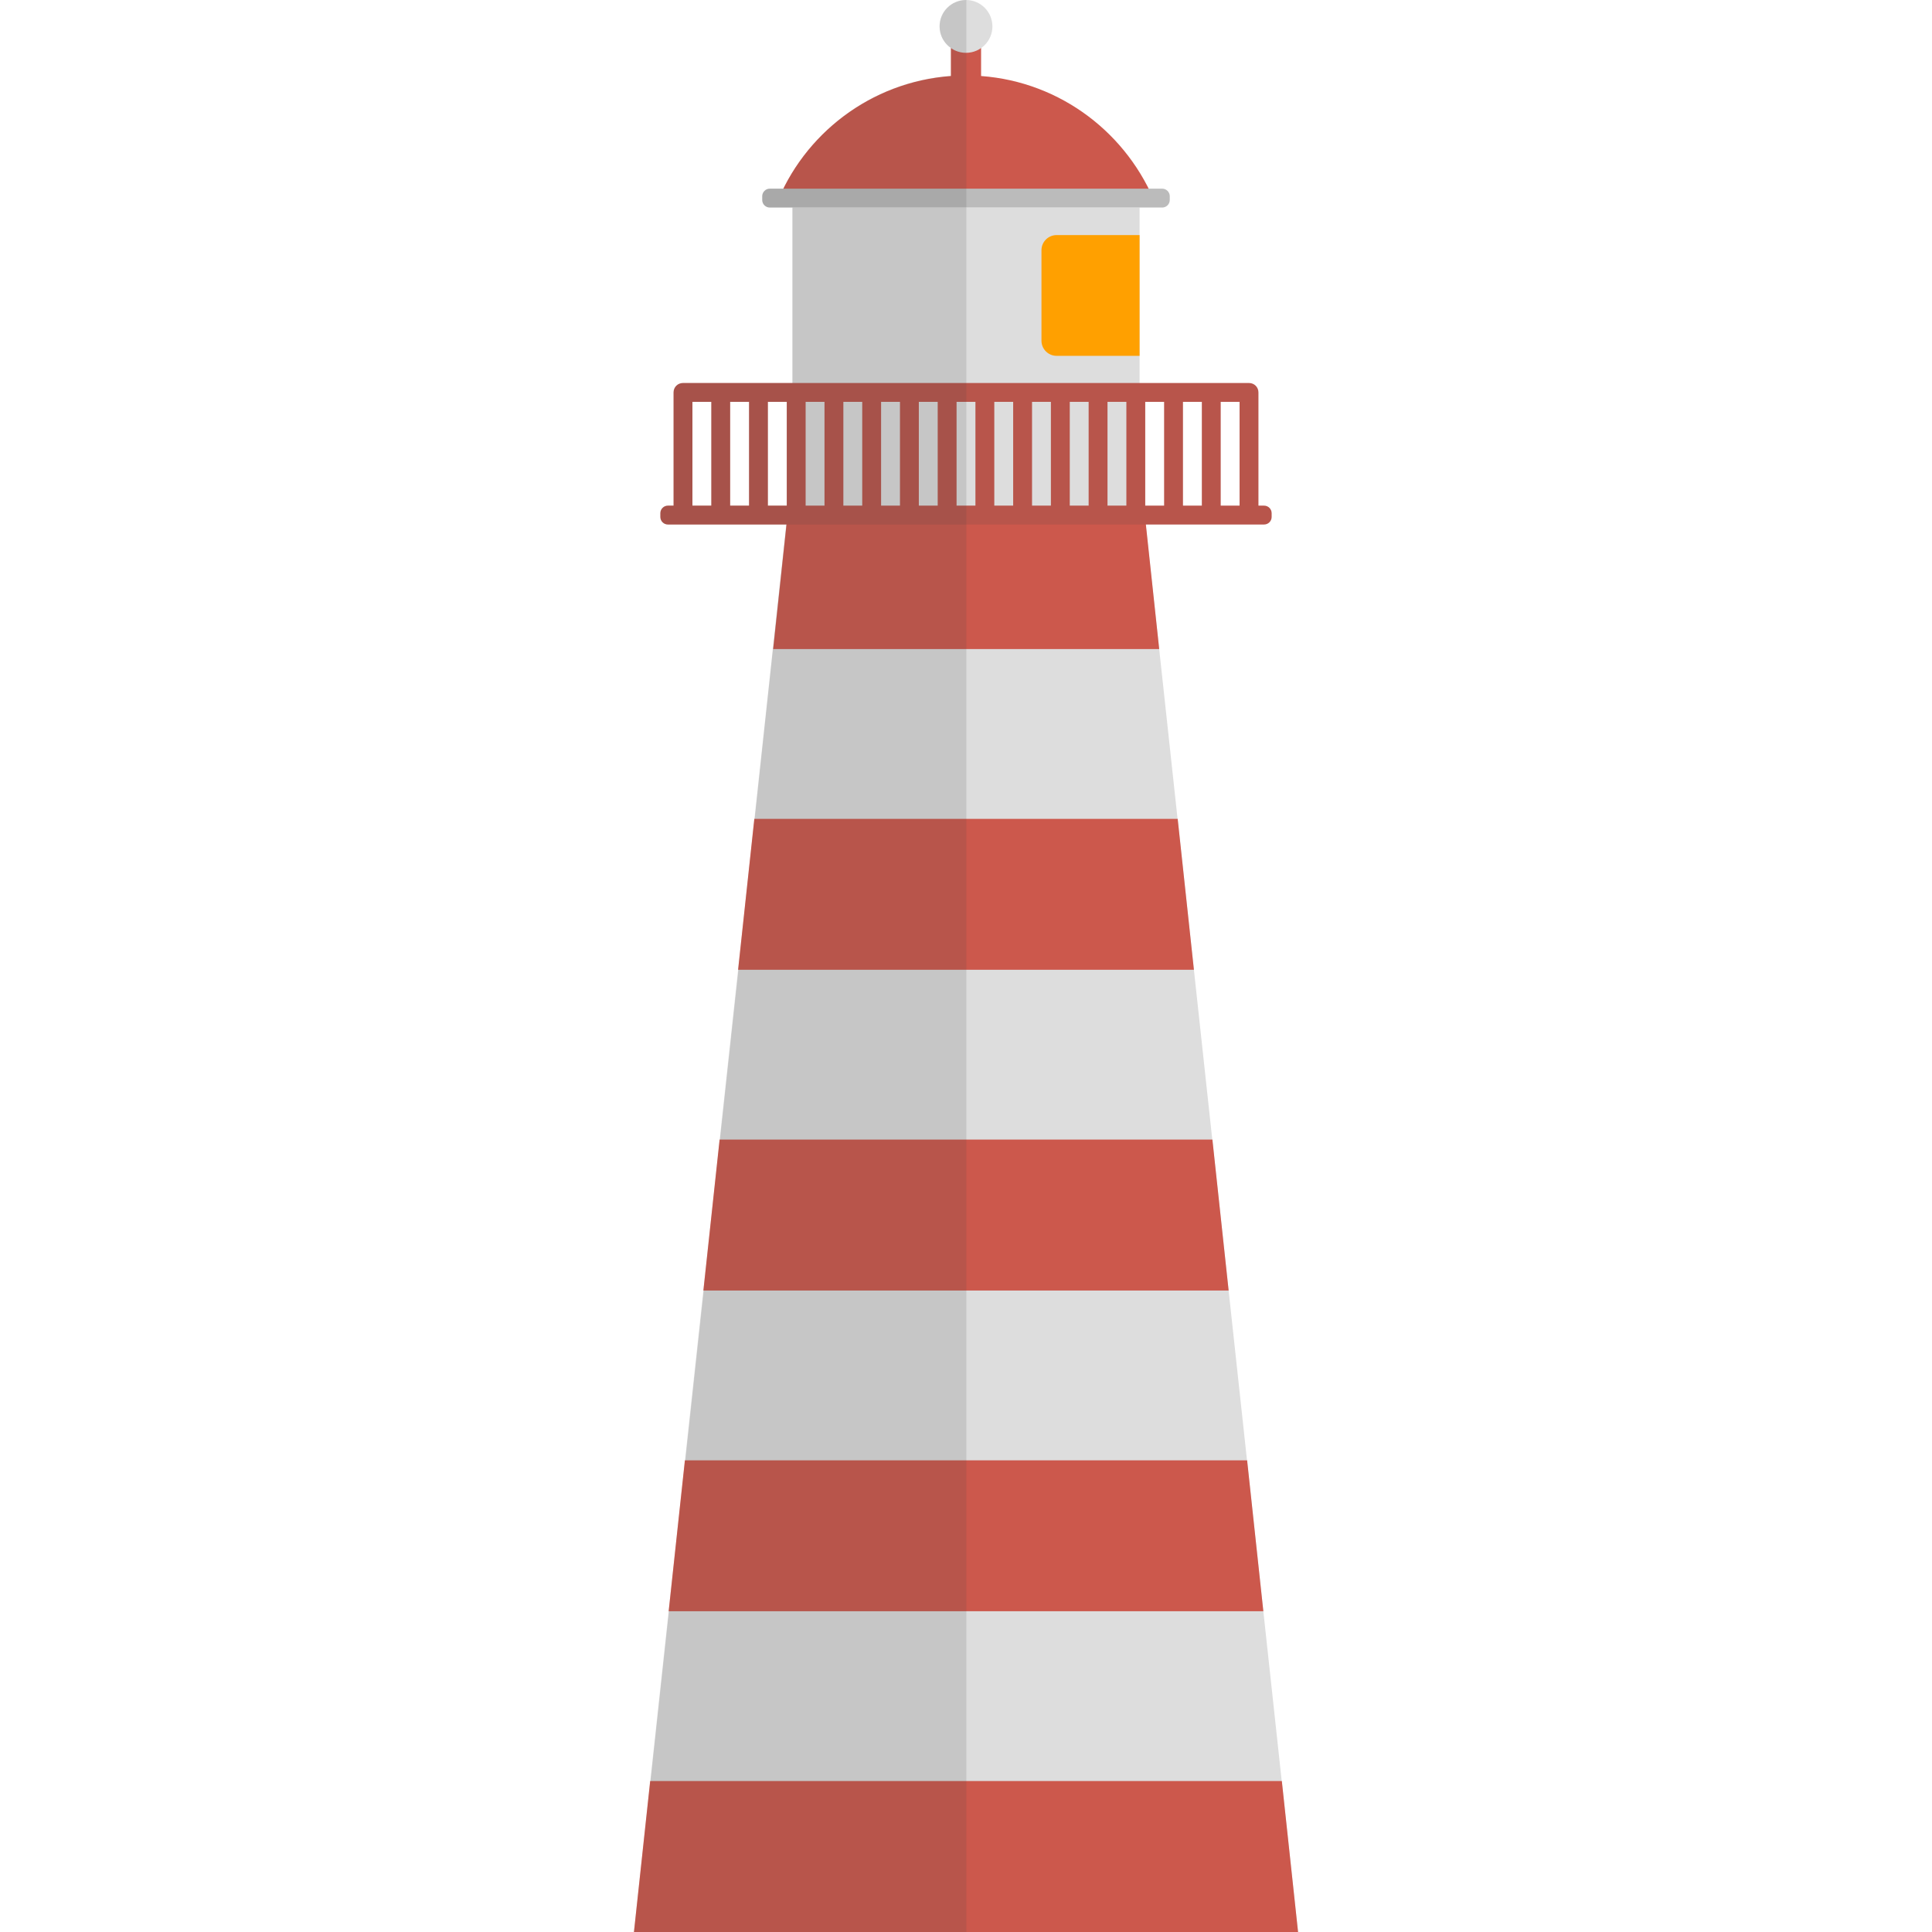 <svg xmlns="http://www.w3.org/2000/svg" viewBox="0 0 512 512" xml:space="preserve"><style>.st0{fill:#ddd}.st1{fill:#cc584c}</style><path class="st0" d="M210 124V55h92v69l42 388H168z"/><path class="st1" d="m312.1 217 4.3 40H195.6l4.3-40h112.2zm-4.9-45-3.8-35.5h-94.7l-3.8 35.5h102.3zm14.1 130H190.7l-4.3 40h139.2l-4.3-40zM168 512h176l-4.3-40H172.3l-4.3 40zm9.2-85h157.6l-4.3-40h-149l-4.3 40zM260 21h-8V11h8z"/><path class="st1" d="M207.1 51c8.6-18.3 27.3-31 48.9-31s40.2 12.7 48.9 31h-97.8z"/><path d="M204 55h104c1.1 0 2-.9 2-2v-1c0-1.1-.9-2-2-2H204c-1.1 0-2 .9-2 2v1c0 1.1.9 2 2 2z" fill="#bbb"/><circle class="st0" cx="256" cy="7" r="7"/><path d="M280 94.3h22v-32h-22c-2.2 0-4 1.8-4 4v24c0 2.2 1.8 4 4 4z" fill="#ffa000"/><path d="M335 134h-1.5v-30c0-1.4-1.1-2.5-2.5-2.5H181c-1.4 0-2.5 1.1-2.5 2.5v30H177c-1.1 0-2 .9-2 2v1c0 1.1.9 2 2 2h158c1.1 0 2-.9 2-2v-1c0-1.1-.9-2-2-2zm-151.5 0v-27.5h5V134h-5zm10 0v-27.5h5V134h-5zm10 0v-27.5h5V134h-5zm10 0v-27.5h5V134h-5zm10 0v-27.5h5V134h-5zm10 0v-27.5h5V134h-5zm10 0v-27.5h5V134h-5zm10 0v-27.5h5V134h-5zm10 0v-27.5h5V134h-5zm10 0v-27.5h5V134h-5zm10 0v-27.5h5V134h-5zm10 0v-27.5h5V134h-5zm10 0v-27.5h5V134h-5zm10 0v-27.5h5V134h-5zm10 0v-27.5h5V134h-5z" fill="#b8554b"/><path d="M249 7c0 2.4 1.2 4.5 3 5.7v7.4c-19.5 1.4-36.1 13.2-44.4 29.9H204c-1.1 0-2 .9-2 2v1c0 1.1.9 2 2 2h6v46.5h-29c-1.4 0-2.5 1.1-2.5 2.5v30H177c-1.1 0-2 .9-2 2v1c0 1.1.9 2 2 2h31.4l-8.4 78-4.3 40-4.9 45-4.3 40-14.1 130-4.3 40h88V0c-4 0-7.1 3.1-7.1 7zm-60.5 127h-5v-27.5h5V134zm10 0h-5v-27.5h5V134zm10 0h-5v-27.5h5V134z" opacity=".15" fill="#444"/></svg>